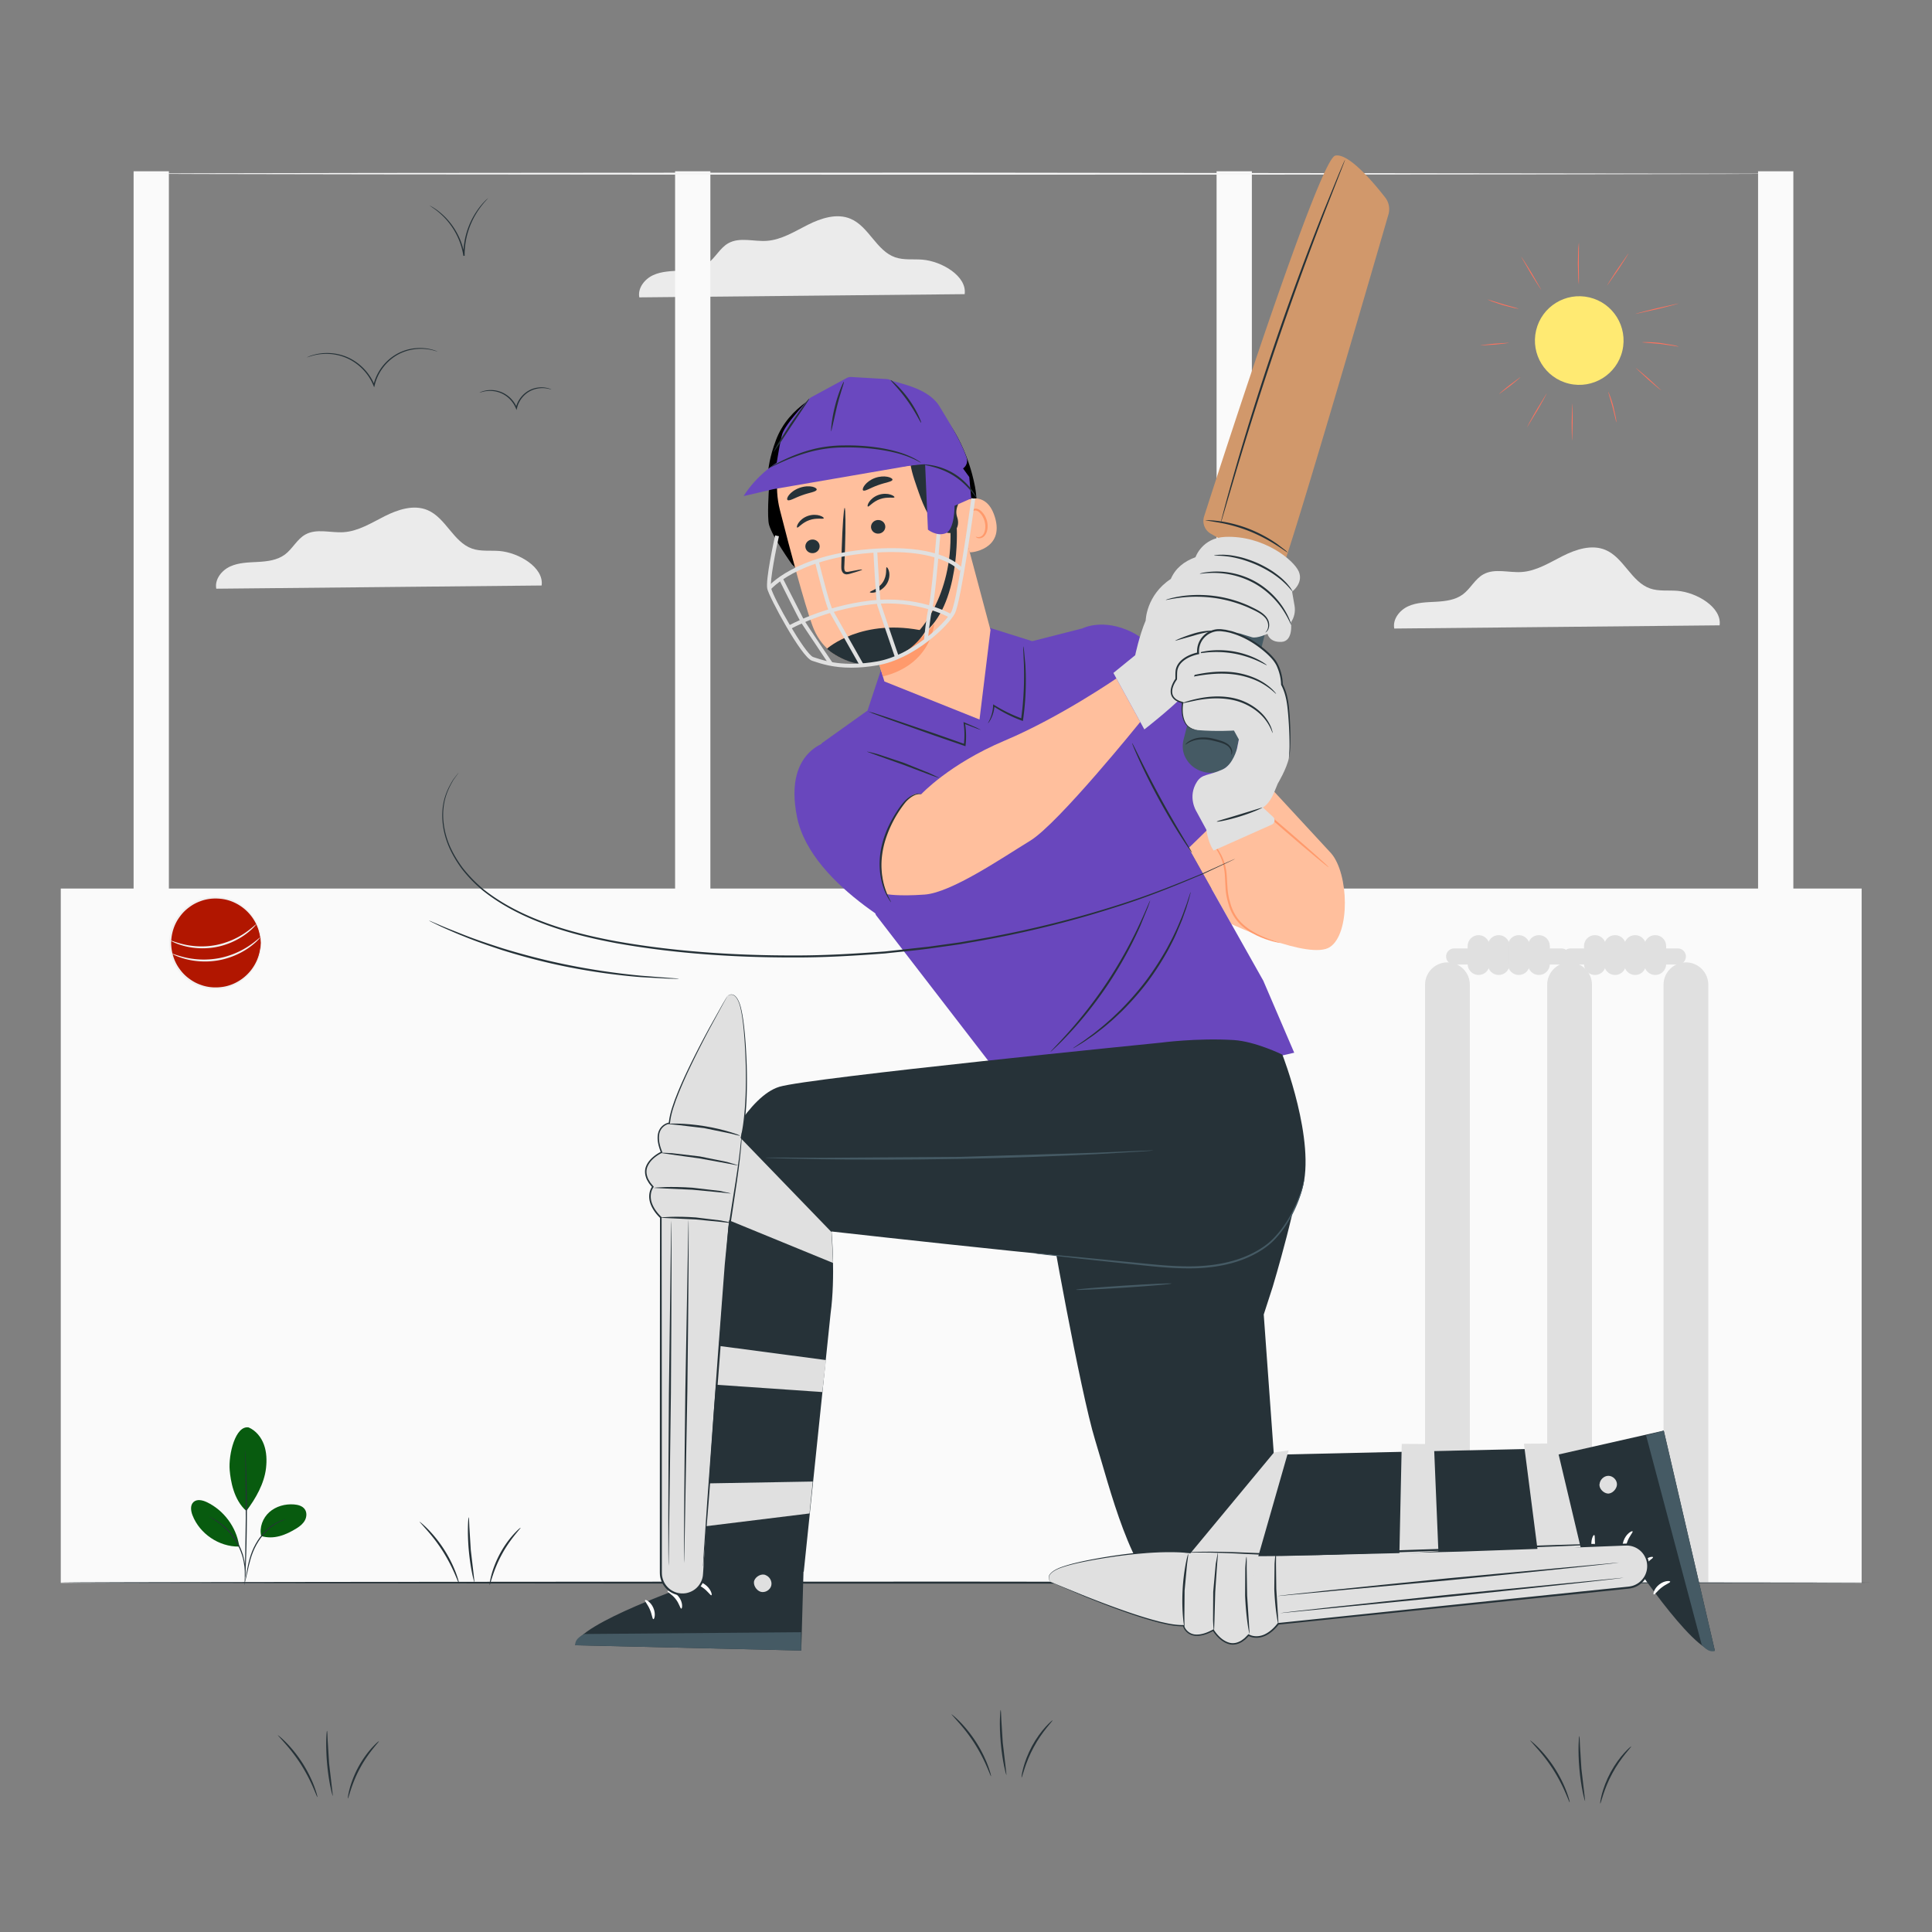 <svg xmlns="http://www.w3.org/2000/svg" xmlns:xlink="http://www.w3.org/1999/xlink" viewBox="0 0 500 500" xmlns:v="https://vecta.io/nano"><rect x="0" y="0" width="500" height="500" fill="#808080" stroke="none"/><style><![CDATA[.B{fill:#263238}.C{fill:#e0e0e0}.D{fill:#455a64}.E{fill:#ffbf9d}.F{fill:#ff9a6c}]]></style><path d="M249.653 76.13c.644-4.681-5.962-8.531-10.925-8.931-2.367-.191-4.826.171-7.068-.61-4.859-1.693-6.799-7.97-11.54-9.97-3.544-1.495-7.625-.164-11.061 1.565s-6.832 3.906-10.671 4.151c-3.339.214-6.965-1.025-9.887.607-2.177 1.216-3.317 3.724-5.324 5.204-1.963 1.448-4.524 1.755-6.959 1.887s-4.957.157-7.175 1.173-4.053 3.361-3.592 5.756l84.202-.832zm195.379 85.706c.644-4.681-5.961-8.531-10.925-8.931-2.367-.191-4.826.171-7.068-.611-4.859-1.693-6.799-7.97-11.54-9.97-3.544-1.495-7.625-.164-11.061 1.565s-6.832 3.906-10.671 4.151c-3.339.214-6.965-1.025-9.887.607-2.177 1.215-3.317 3.724-5.324 5.204-1.963 1.448-4.524 1.755-6.959 1.887s-4.957.157-7.175 1.173-4.053 3.361-3.592 5.756l84.202-.831z" fill="#ebebeb"/><g fill="#fafafa"><path d="M34.576 44.327h9.13v189.579h-9.13zm140.138 0h9.13v189.579h-9.13zm140.137 0h9.13v189.579h-9.13zm140.137 0h9.13v189.579h-9.13z"/><path d="M481.793 409.658H15.727V229.954h466.066z"/></g><path d="M461.022 44.942c0 .144-95.372.26-212.993.26-117.661 0-213.013-.117-213.013-.26s95.352-.26 213.013-.26l212.993.26z" fill="#f5f5f5"/><g class="C"><path d="M380.39 409.511H368.8V254.857c0-3.2 2.594-5.795 5.795-5.795h0c3.2 0 5.795 2.594 5.795 5.795v154.654zm31.609 0H400.41V254.857c0-3.2 2.594-5.795 5.795-5.795h0c3.2 0 5.795 2.594 5.795 5.795v154.654z"/><use xlink:href="#B"/><use xlink:href="#C"/><use xlink:href="#C" x="5.201"/><use xlink:href="#C" x="10.402"/><use xlink:href="#C" x="15.603"/><path d="M442.106 409.511h-11.589V254.857c0-3.2 2.594-5.795 5.795-5.795h0c3.2 0 5.795 2.594 5.795 5.795v154.654z"/><use xlink:href="#B" x="30.106"/><use xlink:href="#C" x="30.106"/><use xlink:href="#C" x="35.307"/><path d="M423.168 252.326h0c-1.565 0-2.833-1.268-2.833-2.833v-4.649c0-1.565 1.268-2.833 2.833-2.833h0c1.565 0 2.833 1.268 2.833 2.833v4.649c.001 1.565-1.268 2.833-2.833 2.833z"/><path d="M428.37 252.326h0c-1.565 0-2.833-1.268-2.833-2.833v-4.649c0-1.565 1.268-2.833 2.833-2.833h0c1.565 0 2.833 1.268 2.833 2.833v4.649c0 1.565-1.269 2.833-2.833 2.833z"/></g><path d="M140.174 151.527c.644-4.681-5.962-8.531-10.925-8.931-2.367-.191-4.826.171-7.068-.611-4.859-1.693-6.799-7.97-11.54-9.97-3.544-1.495-7.625-.164-11.061 1.565s-6.832 3.906-10.671 4.151c-3.339.214-6.965-1.025-9.887.607-2.177 1.215-3.317 3.724-5.324 5.204-1.963 1.448-4.524 1.755-6.959 1.887s-4.957.157-7.175 1.173-4.052 3.361-3.592 5.756l84.202-.831z" fill="#ebebeb"/><g class="B"><path d="M484.806 409.583c0 .144-105.134.26-234.794.26-129.705 0-234.817-.117-234.817-.26s105.112-.26 234.817-.26l234.794.26z"/><path d="M108.554 393.823c.041-.046.9.615 2.132 1.856a33.27 33.27 0 0 1 4.252 5.34c1.444 2.251 2.461 4.46 3.07 6.098s.851 2.695.793 2.713c-.078.025-.442-.988-1.134-2.574a43.58 43.58 0 0 0-3.167-5.956c-1.424-2.219-2.93-4.078-4.082-5.369l-1.864-2.108zm12.745-1.136c.076.002.108.951.169 2.48l.37 5.962.696 5.934.275 2.47c-.067.014-.331-.901-.638-2.409s-.641-3.609-.851-5.949-.254-4.467-.219-6.004.131-2.486.198-2.484zm13.423 2.697c.129.114-2.647 2.795-4.861 6.928-2.253 4.114-2.981 7.903-3.147 7.857-.06-.011.042-.969.437-2.473s1.122-3.539 2.252-5.633a25.8 25.8 0 0 1 3.486-4.963c1.043-1.149 1.791-1.76 1.833-1.716zm-62.834 53.689c.041-.046.9.614 2.132 1.856s2.808 3.089 4.252 5.34 2.462 4.46 3.07 6.098.852 2.695.793 2.713c-.078.025-.442-.988-1.134-2.574a43.49 43.49 0 0 0-3.168-5.956c-1.424-2.219-2.93-4.078-4.082-5.369l-1.863-2.108zm12.745-1.137c.076.002.108.951.168 2.48l.37 5.962.695 5.934.275 2.47c-.066.014-.331-.901-.638-2.408s-.641-3.609-.851-5.949-.254-4.467-.219-6.005.132-2.485.2-2.484zm13.422 2.698c.129.114-2.647 2.795-4.861 6.928-2.253 4.114-2.981 7.903-3.147 7.858-.06-.011.042-.969.437-2.473s1.122-3.54 2.252-5.633c1.135-2.09 2.443-3.814 3.487-4.963s1.79-1.761 1.832-1.717z"/><use xlink:href="#D"/><path d="M408.724 449.285c.076.002.108.951.169 2.48l.37 5.962.695 5.934.275 2.47c-.066.014-.331-.901-.638-2.409s-.641-3.609-.851-5.949-.254-4.467-.219-6.005.131-2.485.199-2.483zm13.423 2.698c.129.114-2.647 2.795-4.861 6.928-2.253 4.114-2.981 7.903-3.147 7.858-.06-.011.042-.969.437-2.473s1.122-3.54 2.252-5.633 2.443-3.814 3.487-4.963 1.789-1.762 1.832-1.717z"/><use xlink:href="#D" x="-149.752" y="-6.756"/><path d="M258.972 442.53c.076.002.108.951.168 2.48l.37 5.962.695 5.934.275 2.47c-.066.014-.331-.901-.638-2.409s-.641-3.609-.851-5.949-.254-4.467-.219-6.005.132-2.485.2-2.483zm13.423 2.697c.129.114-2.647 2.795-4.861 6.928-2.253 4.114-2.981 7.903-3.147 7.857-.06-.011.042-.969.437-2.473s1.122-3.539 2.252-5.633 2.443-3.814 3.487-4.963 1.789-1.76 1.832-1.716z"/></g><path d="M64.365 369.422c1.879.815 3.261 2.552 3.954 4.479s.756 4.033.525 6.068c-.446 3.938-2.684 7.912-5.093 11.059-3.316-2.894-4.079-7.942-4.305-10.527-.357-4.086 1.479-11.688 4.919-11.079m3.241 28.104c-.531-2.225.395-4.667 2.104-6.189s4.095-2.166 6.376-1.992c1.055.081 2.195.388 2.799 1.257.565.812.501 1.945.043 2.822s-1.251 1.532-2.089 2.057c-2.873 1.803-5.985 3.021-9.233 2.045" fill="#085b0f"/><g class="B"><path d="M63.354 409.6c-.02-.005.026-.292.118-.808l.401-2.187c.366-1.827.837-4.445 2.257-6.986 1.401-2.535 3.362-4.401 5.013-5.327.82-.475 1.537-.757 2.044-.904.25-.084.454-.116.589-.15s.208-.039.21-.029c.024.064-1.149.275-2.738 1.257-1.594.954-3.489 2.801-4.867 5.293-1.392 2.488-1.892 5.069-2.309 6.887l-.49 2.169-.228.785z"/><path d="M63.479 375.335c.01 0 .024.121.04.353l.06 1.015.15 3.735a349.03 349.03 0 0 1 .162 12.333c-.022 4.818-.139 9.179-.269 12.333l-.182 3.734-.069 1.014c-.019.232-.034.353-.044.353s-.014-.123-.014-.355l.015-1.016.091-3.736.185-12.328-.078-12.327-.059-3.737-.006-1.017c.002-.232.008-.354.018-.354z"/></g><path d="M61.869 399.924c-.755-4.764-3.965-9.071-8.316-11.155-1.108-.531-2.555-.878-3.465-.053s-.708 2.307-.262 3.454c1.857 4.771 6.845 8.139 11.964 8.079" fill="#085b0f"/><path d="M54.091 392.503c.009-.018.258.092.704.307l.795.424c.298.186.658.368 1.012.635l1.158.871c.412.321.813.709 1.232 1.12.817.842 1.639 1.847 2.342 3.009.692 1.168 1.193 2.368 1.543 3.488l.39 1.62c.112.51.154.995.199 1.436.061.44.04.843.055 1.194s-.007.654-.027.901l-.085.763c-.065-.003.048-1.095-.145-2.836l-.23-1.411c-.089-.507-.247-1.033-.409-1.588-.358-1.097-.857-2.271-1.536-3.419-.69-1.141-1.492-2.133-2.285-2.971l-1.196-1.122c-.38-.348-.772-.625-1.122-.888-1.426-1.023-2.424-1.477-2.395-1.533z" class="B"/><circle transform="matrix(.229 -.974 .974 .229 229.154 465.803)" cx="408.512" cy="88.299" r="11.463" fill="#ffea72"/><path d="M406.88 113.93c-.067 0-.121-2.117-.121-4.728l.121-4.728c.067 0 .121 2.117.121 4.728l-.121 4.728zm-6.606-12.122c.058.033-1.021 2.008-2.408 4.411l-2.617 4.291c-.058-.033 1.02-2.008 2.408-4.411l2.617-4.291zm-6.78-4.221c.041.052-1.157 1.074-2.677 2.282l-2.827 2.093c-.041-.052 1.157-1.074 2.677-2.282l2.827-2.093zm24.821 11.685c-.034.006-.137-.442-.302-1.163l-.691-2.806-.81-2.775-.322-1.158c.03-.011.222.407.483 1.103a30.96 30.96 0 0 1 .881 2.767l.625 2.835c.124.734.167 1.192.136 1.197zm11.627-8.25c-.044.05-1.561-1.204-3.388-2.801l-3.23-2.983c.044-.05 1.561 1.204 3.388 2.802l3.23 2.982zm4.453-11.338c-.008.035-.533-.058-1.383-.199l-3.327-.473-3.348-.292-1.392-.119c0-.031.534-.062 1.398-.051s2.058.073 3.369.223l3.331.546c.846.184 1.359.335 1.352.365zm.014-11.149c.016.065-2.466.725-5.542 1.474l-5.6 1.24c-.016-.065 2.465-.725 5.543-1.474l5.599-1.24zm-12.953-12.99c.056.037-1.132 1.931-2.651 4.23l-2.853 4.097c-.055-.037 1.132-1.93 2.652-4.23l2.852-4.097zm-12.854-2.713c.034.002.03.603.017 1.574l-.032 3.791.04 3.792-.013 1.574c-.032.002-.098-.596-.157-1.567l-.111-3.798.102-3.798.154-1.568zm-9.735 12.124c-.057.035-1.264-1.838-2.697-4.182l-2.491-4.308c.057-.035 1.264 1.837 2.697 4.182l2.491 4.308zm-5.815 4.942c-.007.031-.474-.037-1.219-.193l-2.883-.735-2.821-.947-1.129-.499c.012-.032.462.107 1.185.338l2.833.877 2.855.801 1.179.358zm-2.541 8.807c.006.066-1.632.278-3.658.473l-3.681.233c-.006-.066 1.631-.278 3.658-.473l3.681-.233z" fill="#ff725e"/><path d="M113.233 90.983c-.011.032-.559-.193-1.593-.423-1.029-.226-2.573-.426-4.446-.171-1.859.249-4.063.996-5.991 2.584-1.924 1.558-3.571 3.917-4.229 6.715l-.019.074-.123.48-.184-.455c-1.076-2.658-2.989-4.771-5.063-6.114-2.08-1.368-4.317-1.934-6.183-2.062a13.7 13.7 0 0 0-4.418.404l-1.571.475c-.004-.01.128-.074.384-.185a9.98 9.98 0 0 1 1.153-.411c1.015-.305 2.553-.615 4.466-.511 1.899.1 4.193.654 6.33 2.039 2.13 1.36 4.097 3.515 5.202 6.243l-.308.025.02-.077c.676-2.877 2.374-5.289 4.356-6.873a12.05 12.05 0 0 1 6.149-2.579c1.911-.23 3.474.009 4.504.275.518.13.912.265 1.172.371l.392.176zm29.451 9.806c-.01.027-.314-.088-.883-.205a7.14 7.14 0 0 0-2.432-.071c-1.015.142-2.212.555-3.26 1.422-1.046.851-1.94 2.137-2.297 3.658l-.01.041-.123.48-.184-.455c-.586-1.447-1.625-2.599-2.754-3.334-1.131-.748-2.349-1.062-3.368-1.139-1.025-.078-1.86.061-2.419.198l-.871.234c-.004-.01.066-.05.206-.116s.351-.153.632-.24a7.07 7.07 0 0 1 2.467-.305 7.15 7.15 0 0 1 3.515 1.117c1.184.752 2.278 1.947 2.892 3.463l-.307.025.011-.042c.376-1.6 1.322-2.939 2.425-3.816a6.65 6.65 0 0 1 3.418-1.417c1.06-.121 1.923.02 2.491.175a4.47 4.47 0 0 1 .643.218c.14.062.212.099.208.109zm-16.398-49.478c.02.02-.304.349-.855.969a21.04 21.04 0 0 0-2.086 2.817 20.54 20.54 0 0 0-3.098 10.963l-.001.138-.321.026a18.06 18.06 0 0 0-2.004-5.937c-.929-1.701-2.021-3.083-3.052-4.123s-1.969-1.779-2.646-2.243l-1.052-.727c.005-.01.108.04.299.143.188.109.479.248.822.48.702.436 1.673 1.151 2.737 2.187a18.11 18.11 0 0 1 3.151 4.14c.961 1.715 1.722 3.779 2.064 6.034l-.321.027.001-.141a20.18 20.18 0 0 1 3.228-11.089c.817-1.254 1.603-2.182 2.186-2.779.281-.309.531-.518.689-.67l.259-.215z" class="B"/><circle cx="55.779" cy="244.04" r="11.743" fill="#b11600"/><g fill="#f1f1f1"><path d="M67.523 244.04c-.073.006-.004-1.047-.466-2.843-.456-1.761-1.635-4.347-4.284-6.346-1.312-.976-2.963-1.804-4.866-2.135-1.889-.319-4.02-.255-6.046.519a10.82 10.82 0 0 0-2.906 1.57 10.8 10.8 0 0 0-2.427 2.443c-1.413 1.881-2.208 4.298-2.232 6.789.023 2.492.818 4.909 2.231 6.791.684.955 1.513 1.78 2.427 2.444.903.678 1.887 1.215 2.907 1.571 2.026.774 4.157.838 6.047.519 1.903-.331 3.554-1.159 4.866-2.135 2.649-1.998 3.827-4.585 4.284-6.345.46-1.795.392-2.848.465-2.842.018 0 .023.258.015.752.002.248-.009.553-.067.911-.046.359-.089.775-.216 1.229-.404 1.805-1.554 4.488-4.257 6.589-1.339 1.026-3.039 1.904-5.01 2.267-1.957.35-4.172.301-6.29-.492-1.065-.365-2.094-.919-3.039-1.622a11.25 11.25 0 0 1-2.542-2.542c-1.48-1.961-2.319-4.49-2.34-7.093.023-2.602.861-5.131 2.341-7.091.717-.995 1.586-1.852 2.542-2.541.945-.702 1.974-1.257 3.039-1.622 2.117-.793 4.332-.843 6.289-.493 1.971.363 3.671 1.24 5.01 2.267 2.704 2.101 3.854 4.784 4.258 6.589.127.454.17.871.216 1.23.058.358.07.663.067.911l-.016.751z"/><path d="M66.3 239.202c.024.022-.182.292-.604.737a16.09 16.09 0 0 1-1.951 1.714 19.03 19.03 0 0 1-7.812 3.445c-3.324.631-6.428.249-8.532-.352-1.059-.296-1.888-.621-2.443-.882s-.846-.436-.832-.465c.037-.086 1.261.498 3.365.99 2.09.499 5.112.81 8.344.197a20.45 20.45 0 0 0 7.694-3.233c1.778-1.226 2.705-2.218 2.771-2.151zm1.021 3.409c.023.023-.192.296-.631.744s-1.117 1.059-2.025 1.724c-1.803 1.331-4.635 2.817-8.041 3.434-3.406.622-6.579.241-8.738-.358-1.086-.296-1.938-.62-2.509-.881s-.871-.436-.858-.466c.036-.087 1.296.497 3.455.989a21.58 21.58 0 0 0 8.556.203 21.28 21.28 0 0 0 7.924-3.223c1.84-1.232 2.802-2.235 2.867-2.166z"/></g><path d="M391.419 409.076l29.101-7.866s17.769 26.938 23.288 26.008l-13.226-56.973-45.846 10.396 6.683 28.435z" class="B"/><path d="M413.962 384.166c.046-1.173 1.108-2.222 2.282-2.225s2.25 1.069 2.225 2.242-1.262 2.472-2.429 2.343-2.362-1.456-2.056-2.589" class="C"/><path d="M430.583 370.245l-4.58 1.229 14.393 54.165s1.692 2.28 3.412 1.579l-13.225-56.973z" class="D"/><path d="M420.444 402.201c.276-.074.079-1.494.656-3.071.536-1.592 1.577-2.577 1.407-2.807-.113-.244-1.68.557-2.345 2.478-.681 1.915.041 3.519.282 3.4zm3.859 5.402c.284.001.478-1.314 1.435-2.532.921-1.246 2.139-1.78 2.061-2.054-.016-.271-1.69-.086-2.852 1.452-1.174 1.525-.91 3.189-.644 3.134zm7.94 1.733c0-.266-1.479-.331-2.837.737-1.366 1.059-1.662 2.51-1.403 2.574.266.104.887-.93 2.015-1.79 1.107-.886 2.262-1.238 2.225-1.521zm-18.63-6.078c.227-.176-.454-1.363-.711-2.96-.291-1.592-.047-2.938-.32-3.028-.239-.114-.991 1.319-.661 3.197.317 1.878 1.506 2.978 1.692 2.791z" fill="#fff"/><path d="M271.416 313.391c-.011.943 8.149 46.76 12.002 59.297s9.232 35.226 18.821 41.235 102.139-12.382 102.139-12.382l-3.681-26.674-71.021 1.611-2.622-36.28 2.32-7.167s7.134-23.703 7.242-31.803-39.563-3.078-39.563-3.078l-25.637 15.241z" class="B"/><path d="M303.208 332.186c.009.143-5.527.62-12.365 1.063s-12.391.687-12.4.543 5.526-.619 12.366-1.063 12.39-.686 12.399-.543z" class="D"/><path d="M327.824 202.789l16.678 18.049c4.575 5.294 4.986 20.715-.296 24.243s-25.521-5.933-25.521-5.933l-11.659-20.708 20.798-15.651z" class="E"/><path d="M331.312 244.033c-.008.035-.495-.063-1.371-.271-.441-.094-.971-.243-1.579-.445l-.977-.313-1.071-.424c-1.485-.62-3.238-1.497-4.863-2.931-1.643-1.401-2.978-3.525-3.589-5.934-.343-1.173-.595-2.392-.672-3.552l-.174-3.327c-.094-2.104-.579-3.939-1.269-5.368-1.381-2.875-3.049-4.114-2.953-4.189.018-.022.43.265 1.067.908s1.48 1.667 2.217 3.12c.751 1.439 1.297 3.358 1.416 5.497.151 2.134.111 4.451.868 6.771.6 2.345 1.843 4.341 3.41 5.719 1.546 1.401 3.242 2.295 4.686 2.949 2.927 1.262 4.886 1.68 4.854 1.79zm12.558-19.587c-.094.109-5.094-4.042-11.167-9.27s-10.922-9.557-10.828-9.666 5.093 4.041 11.168 9.271 10.92 9.556 10.827 9.665z" class="F"/><g fill="#6947bd"><path d="M280.138 162.623s5.304-2.769 12.903 1.028 38.306 32.728 38.306 32.728l-23.734 23.105-21.345-22.05-6.13-34.811z"/><path d="M227.986 173.403l-3.468 10.481-11.926 8.515 14.078 44.385 39.525 51.283 68.746-15.623-8.004-18.639-31.101-55.242-15.698-35.94-13.002 3.309-11.456-3.596z"/><path d="M215.707 191.507s-13.176 1.577-9.429 19.993 32.131 31.92 32.131 31.92l15.087-15.704-4.658-25.13-33.131-11.079z"/></g><path d="M243.056 201.287c-.026.067-1.084-.284-2.77-.908l-6.564-2.48-6.604-2.352-2.734-1.002c.018-.065 1.109.163 2.843.65l6.677 2.216 6.518 2.626 2.634 1.25zm10.774-12.42c-.012.031-.425-.103-1.171-.374l-3.167-1.199.234-.186a20.58 20.58 0 0 1 .17 5.721l-.032.288-.277-.095-7.695-2.646-12.289-4.353-3.704-1.375-1.335-.571a15.89 15.89 0 0 0 1.402.38l3.759 1.219 12.339 4.209 7.677 2.697-.308.193c.267-2.142.169-4.073-.046-5.613l-.043-.306.277.12 3.108 1.345 1.101.546zm10.986-21.575c.035-.004.115.439.224 1.244l.317 3.426c.185 2.899.218 6.93-.229 11.347a74.48 74.48 0 0 1-.357 2.97l-.043.315-.298-.109a35.15 35.15 0 0 1-7.33-3.715l.287-.147a8.89 8.89 0 0 1-.953 3.457c-.394.753-.705 1.108-.729 1.091-.037-.023.214-.416.542-1.179.322-.76.711-1.916.767-3.389l.012-.319.275.171c1.856 1.156 4.35 2.485 7.303 3.548l-.341.205.346-2.952a87.05 87.05 0 0 0 .38-11.279l-.151-3.424c-.046-.808-.058-1.258-.022-1.261zm43.324 63.6c.017.005-.018.183-.1.519l-.385 1.462-.697 2.289-1.068 2.985-1.498 3.541c-.548 1.271-1.247 2.573-1.961 3.954-1.498 2.724-3.311 5.632-5.461 8.509-2.174 2.86-4.47 5.404-6.677 7.596-1.132 1.067-2.191 2.098-3.261 2.975-1.036.917-2.055 1.704-2.991 2.415-.917.736-1.811 1.314-2.575 1.849a27.77 27.77 0 0 1-2.008 1.301l-1.299.773c-.3.171-.462.254-.471.239s.134-.128.416-.328l1.244-.853a34.34 34.34 0 0 0 1.951-1.369c.745-.556 1.62-1.151 2.517-1.902.917-.726 1.916-1.525 2.933-2.45 1.052-.885 2.092-1.922 3.207-2.99 2.173-2.195 4.44-4.73 6.598-7.568 2.133-2.856 3.945-5.733 5.456-8.426.72-1.366 1.43-2.652 1.991-3.906.609-1.232 1.102-2.413 1.547-3.495.474-1.07.806-2.075 1.135-2.944a34.04 34.04 0 0 0 .778-2.253l.478-1.431c.115-.327.183-.497.201-.492zm-10.494 2.183c.017.006-.027.166-.127.465l-.461 1.299-1.915 4.694c-1.72 3.92-4.423 9.206-8.016 14.673-3.604 5.462-7.394 10.033-10.317 13.161-1.459 1.566-2.679 2.797-3.556 3.612l-1.011.936c-.235.21-.365.314-.377.301s.092-.142.304-.376l.941-1.004c.831-.857 2.007-2.124 3.427-3.717 2.843-3.181 6.568-7.765 10.154-13.2 3.576-5.44 6.316-10.671 8.116-14.539.902-1.933 1.602-3.514 2.061-4.616l.551-1.261c.132-.287.21-.434.226-.428zM293 192.329c.033-.015.251.383.618 1.113l1.537 3.1a289.35 289.35 0 0 0 5.256 10.123c2.138 3.909 4.178 7.389 5.68 9.893l1.778 2.968c.417.703.633 1.101.603 1.121s-.304-.341-.774-1.011-1.129-1.653-1.921-2.883c-1.585-2.459-3.681-5.919-5.824-9.838s-3.918-7.552-5.132-10.214c-.607-1.331-1.081-2.416-1.389-3.174s-.465-1.183-.432-1.198z" class="B"/><path d="M236.018 205.864c.714-.468 1.602-.591 2.418-.34h0s7.18-7.775 21.573-13.853 28.917-16.095 28.917-16.095l6.171 11.259s-21.179 26.288-28.466 30.735-20.386 13.439-27.33 13.944-9.888-.121-9.888-.121-3.439-8.456.198-16.235c1.876-3.745 3.734-7.542 6.407-9.294z" class="E"/><path d="M238.435 205.524c-.007.053-.468-.116-1.253.111-.778.218-1.813.86-2.793 1.946a30.07 30.07 0 0 0-5.349 10.123c-.633 2.158-.925 4.296-.919 6.241s.287 3.691.678 5.111c.792 2.851 1.897 4.375 1.798 4.427-.015.01-.09-.079-.219-.258a8.24 8.24 0 0 1-.523-.81c-.424-.721-.966-1.818-1.41-3.257s-.767-3.216-.804-5.209.252-4.188.899-6.391 1.567-4.2 2.552-5.919c1.005-1.711 1.986-3.195 3.028-4.31 1.051-1.094 2.17-1.721 3.013-1.891a2.55 2.55 0 0 1 .981-.029c.219.051.326.101.321.115z" class="B"/><path d="M271.915 409.408s26.701 11.828 34.36 11.316c0 0 1.209 4.699 7.716 1.168 0 0 4.176 7.058 9.147 1.268 0 0 3.599 2.296 7.663-2.922l90.732-9.366a5.59 5.59 0 0 0 4.99-6.108h0c-.29-2.948-2.823-5.159-5.783-5.039-21.589.874-102.581 4.02-110.999 2.348-9.723-1.932-30.182 1.764-34.598 3.403-.001.001-5.344 1.55-3.228 3.932z" class="C"/><path d="M271.915 409.408l-.228-.288c-.15-.189-.341-.564-.264-1.078.093-.52.554-1.041 1.197-1.475.649-.439 1.489-.827 2.503-1.155l-.005.001c2.139-.74 5.038-1.392 8.587-2.045 3.553-.636 7.764-1.289 12.586-1.689a78.13 78.13 0 0 1 7.681-.292c1.353.018 2.74.102 4.155.267a51.44 51.44 0 0 0 4.303.512c5.907.279 12.353.201 19.237.113l46.171-1.215 26.134-.94 13.657-.533 3.485-.122a5.78 5.78 0 0 1 3.388 1.19c.982.73 1.696 1.797 2.061 2.967.341 1.177.331 2.466-.09 3.629-.388 1.139-1.159 2.129-2.128 2.824-.49.341-1.026.617-1.593.801-.566.178-1.176.257-1.729.306l-6.742.695-13.245 1.365-25.359 2.608-44.853 4.591.143-.079c-.964 1.241-2.128 2.327-3.524 2.979-1.39.636-3.051.732-4.409-.02l.255-.038c-.36.351-.686.732-1.069 1.052-.408.291-.78.627-1.252.814-.881.448-1.943.616-2.893.342-.952-.249-1.773-.787-2.467-1.405-.695-.627-1.283-1.331-1.771-2.108l.24.066c-1.443.768-2.972 1.376-4.548 1.311-.777-.036-1.551-.285-2.152-.762-.607-.473-1.032-1.113-1.258-1.834l.168.122c-1.464.014-2.861-.182-4.197-.456l-1.967-.442-1.886-.514c-2.469-.702-4.754-1.464-6.869-2.208-4.229-1.495-7.787-2.906-10.667-4.075l-6.553-2.767-1.672-.746c-.376-.169-.561-.269-.561-.269a15.18 15.18 0 0 0 .577.228l1.689.705 6.584 2.687c2.889 1.143 6.454 2.529 10.685 3.998 2.116.731 4.401 1.48 6.864 2.168l1.88.503 1.955.431c1.326.267 2.705.451 4.115.434l.132-.002.036.124c.38 1.295 1.65 2.321 3.113 2.336 1.463.059 2.95-.525 4.36-1.284l.145-.078.095.145c.938 1.43 2.272 2.846 4.021 3.33.87.247 1.816.092 2.633-.324.433-.168.786-.492 1.17-.765.362-.304.676-.674 1.02-1.01l.117-.114.138.076c1.181.649 2.742.587 4.029-.018 1.307-.614 2.428-1.655 3.363-2.866l.054-.07.089-.009 44.845-4.668 25.357-2.628 13.244-1.37 6.742-.697c.577-.052 1.1-.123 1.624-.284.517-.168 1.004-.419 1.451-.73.882-.633 1.586-1.536 1.939-2.574.384-1.058.392-2.233.083-3.306-.333-1.064-.981-2.038-1.877-2.703a5.26 5.26 0 0 0-3.086-1.084c-1.126.011-2.306.083-3.451.121l-13.658.528-26.137.919-46.182 1.135c-6.89.07-13.332.13-19.264-.17a51.57 51.57 0 0 1-4.324-.53c-1.397-.168-2.773-.257-4.118-.28-2.689-.043-5.247.06-7.651.257-4.812.375-9.02 1.003-12.571 1.613-3.547.626-6.451 1.253-8.578 1.96l-.004.001h-.001c-1.972.623-3.439 1.506-3.67 2.514-.084.483.087.854.225 1.043.135.201.198.308.198.308z" class="B"/><path d="M362.162 402.15l.609-28.475 8.33.049 1.151 27.723zm32.23-28.513l3.59 27.929 11.081-1.127-6.371-26.885zm-64.682 2.259l-23.143 27.915 17.365 5.818.128-1.336 9.434-32.94z" class="C"/><g class="B"><path d="M307.5 402.189c.076.016-.087 1.07-.31 2.775l-.617 6.68-.056 6.709.03 2.791c-.066.007-.252-1.047-.398-2.771s-.228-4.117-.097-6.756a51.93 51.93 0 0 1 .773-6.711c.319-1.7.611-2.731.675-2.717zm7.669-.373c.075.01-.023 1.151-.179 2.99l-.491 7.193-.198 7.208-.107 2.994c-.068.003-.187-1.137-.261-2.989l.046-7.238.645-7.208.545-2.95zm7.422 1.098c.076.005.064 1.124.054 2.928l.109 7.045.455 7.033.18 2.923c-.067.01-.298-1.088-.546-2.883s-.498-4.288-.609-7.052l.044-7.077c.103-1.808.246-2.921.313-2.917zm7.589-.887c.076.005.061 1.039.046 2.705l.08 6.504.413 6.493.159 2.701c-.067.01-.289-1.002-.525-2.659s-.47-3.96-.568-6.514l.072-6.538c.11-1.67.255-2.697.323-2.692z"/><path d="M419.339 399.428c0 .009-.098.021-.29.037l-.853.056-3.283.166-12.077.513-39.851 1.494-21.943.76-9.586.131-8.342-.38c-5.095-.273-9.219-.409-12.071-.411-1.426-.005-2.533.006-3.284.023l-.855.009c-.193-.001-.292-.006-.292-.015s.098-.022.29-.038l.853-.06c.75-.051 1.858-.095 3.286-.121 2.856-.061 6.99.019 12.089.246l8.337.317c2.993.128 6.191-.06 9.566-.18l21.94-.801 39.851-1.342 12.081-.347 3.286-.068.855-.005c.194.002.293.007.293.016zm-.348 4.947c.014.143-19.77 2.206-44.182 4.608l-44.237 4.09c-.014-.143 19.765-2.206 44.186-4.608l44.233-4.09zm1.222 3.923c.015.143-19.881 2.317-44.434 4.855l-44.492 4.338c-.015-.143 19.877-2.317 44.438-4.856l44.488-4.337zm-240.717-28.733l.38 30.143s-30.512 10.509-30.984 16.086l58.472 1.363 1.336-46.991-29.204-.601z"/></g><path d="M198.015 407.596c1.125.336 1.877 1.626 1.588 2.763s-1.595 1.914-2.725 1.598-2.08-1.837-1.666-2.935 1.998-1.925 3.019-1.347" class="C"/><path d="M207.363 427.158l-.051-4.742-56.043.466s-2.63 1.072-2.378 2.912l58.472 1.364z" class="D"/><path d="M178.934 409.388c.003.286 1.428.449 2.811 1.4 1.409.915 2.104 2.169 2.369 2.061.264-.049-.122-1.766-1.817-2.888-1.684-1.137-3.419-.836-3.363-.573zm-6.192 2.394c-.072.275 1.154.79 2.095 2.02.978 1.202 1.192 2.514 1.477 2.508.267.052.504-1.616-.696-3.123-1.186-1.519-2.863-1.678-2.876-1.405zm-3.654 7.259c.258.066.689-1.351-.008-2.931-.686-1.586-2.018-2.234-2.144-1.999-.167.231.68 1.09 1.232 2.397.583 1.292.637 2.498.92 2.533zm10.522-16.532c.113.263 1.433-.1 3.044.047 1.614.114 2.857.685 3.012.444.17-.203-1.031-1.288-2.932-1.435-1.898-.161-3.259.716-3.124.944z" fill="#fff"/><path d="M300.432 269.841s-90.895 9.048-98.72 11.414-14.974 16.64-18.341 23.574-8.606 100.01-8.606 100.01l33.249 1.919 6.943-66.843c1.293-9.411.259-21.206.259-21.206s91.311 10.305 100.04 9.469 18.85-10.562 21.717-20.262c3.688-12.48-5.095-34.97-5.095-34.97s-7-3.442-12.608-3.782c-9.518-.575-18.838.677-18.838.677z" class="B"/><path d="M298.46 297.739c.001.009-.087.023-.257.041l-.758.068-2.919.211-10.745.628c-9.076.474-21.624.975-35.489 1.236-13.87.256-26.429.224-35.516.088l-10.76-.227-2.924-.102-.76-.04c-.171-.012-.259-.022-.259-.031s.088-.016.26-.022l.761-.012 2.926.004 10.76.062 35.503-.241 35.482-1.083 10.751-.463 2.924-.114.761-.016c.17 0 .259.004.259.013z" class="D"/><path d="M188.263 257.753s-14.695 25.237-15.028 32.906c0 0-4.804.684-2.01 7.54 0 0-7.474 3.374-2.267 8.952 0 0-2.678 3.324 2.061 7.938l.008 91.967a5.59 5.59 0 0 0 5.524 5.591h0c2.979.036 5.463-2.262 5.649-5.235 1.361-21.708 6.603-103.075 9.191-111.257 2.99-9.451 1.567-30.193.424-34.763 0 .001-.952-5.48-3.552-3.639z" class="C"/><path d="M188.263 257.753l.311-.195c.204-.128.598-.277 1.1-.144.506.15.973.665 1.334 1.352.365.693.659 1.571.873 2.615l-.001-.005c.501 2.214.831 5.176 1.09 8.79.241 3.614.429 7.889.289 12.746a76.17 76.17 0 0 1-.567 7.697 38.16 38.16 0 0 1-.741 4.115c-.388 1.391-.703 2.785-.962 4.242-.895 5.871-1.49 12.318-2.117 19.205l-3.574 46.256-1.765 26.211-.88 13.702-.24 3.496a5.78 5.78 0 0 1-1.557 3.254c-.837.901-1.982 1.495-3.191 1.726-1.213.208-2.5.053-3.611-.504-1.096-.521-1.993-1.41-2.577-2.46-.283-.532-.486-1.104-.604-1.693s-.105-1.201-.107-1.762v-6.83l.001-13.414.008-25.679.034-45.384.063.149c-1.128-1.095-2.079-2.372-2.574-3.831-.479-1.452-.391-3.113.505-4.379l.009.257c-.31-.396-.653-.763-.928-1.178-.245-.437-.538-.845-.671-1.334-.348-.925-.398-1.999-.021-2.913.353-.919.977-1.675 1.668-2.296.7-.621 1.463-1.128 2.289-1.528l-.092.231c-.605-1.519-1.041-3.106-.803-4.666.122-.768.454-1.51.994-2.055a3.71 3.71 0 0 1 1.961-1.048l-.139.154c.147-1.457.495-2.823.915-4.122l.656-1.906.718-1.818c.97-2.377 1.979-4.564 2.951-6.585 1.951-4.039 3.745-7.42 5.224-10.154l3.471-6.208.925-1.579c.214-.355.333-.528.333-.528s-.092.188-.29.548l-.886 1.601-3.395 6.247c-1.454 2.745-3.223 6.136-5.149 10.18a118.46 118.46 0 0 0-2.911 6.584l-.707 1.814-.643 1.896c-.411 1.289-.746 2.64-.884 4.043l-.013.132-.127.022a3.33 3.33 0 0 0-2.664 2.836c-.219 1.448.197 2.99.797 4.476l.062.153-.154.078c-1.525.774-3.078 1.945-3.752 3.629-.342.837-.291 1.795.031 2.653.12.449.402.836.632 1.247.262.393.595.746.892 1.125l.1.128-.091.129c-.775 1.102-.885 2.66-.426 4.006.467 1.367 1.377 2.596 2.479 3.659l.063.061v.089l.043 45.383.013 25.679.004 13.415.001 6.83c.002.582-.011 1.127.098 1.664s.293 1.056.55 1.541c.533.956 1.35 1.768 2.349 2.241 1.011.507 2.184.647 3.29.459 1.1-.211 2.145-.75 2.907-1.572.775-.806 1.279-1.86 1.419-2.963.108-1.124.156-2.312.237-3.46l.885-13.703 1.787-26.212 3.655-46.259c.645-6.89 1.258-13.332 2.177-19.226a45.41 45.41 0 0 1 .983-4.265 37.89 37.89 0 0 0 .75-4.076 76.58 76.58 0 0 0 .599-7.664c.163-4.843 0-9.112-.215-12.722-.232-3.608-.536-6.573-1.006-8.771l-.001-.004v-.001c-.402-2.028-1.118-3.583-2.095-3.924-.471-.137-.859-.007-1.062.108-.218.115-.332.166-.332.166z" class="B"/><path d="M185.547 348.251l28.234 3.739-.964 8.273-27.682-1.906zm24.793 35.171l-28.155.496-.099 11.137 27.424-3.374zm4.873-64.537l-25.2-26.075-7.693 16.62.541 3.997 32.73 13.423z" class="C"/><g class="B"><path d="M191.523 293.917c-.024.074-1.054-.204-2.724-.613l-6.572-1.348-6.663-.794-2.778-.277c0-.066 1.069-.135 2.798-.09s4.117.227 6.726.647 4.931 1.004 6.585 1.507 2.649.905 2.628.968zm-.474 7.663c-.018.073-1.141-.15-2.953-.507l-7.095-1.279-7.142-.99-2.964-.436c.005-.068 1.151-.061 2.999.069l7.189.842 7.093 1.434 2.873.867zm-1.908 7.256c-.013.075-1.124-.06-2.917-.268l-7.015-.667-7.04-.322-2.925-.143c-.002-.068 1.114-.176 2.925-.225s4.317-.023 7.077.17l7.03.822 2.865.633zm.047 7.64c-.013.075-1.039-.053-2.694-.251l-6.474-.636-6.499-.304-2.702-.139c-.003-.068 1.028-.177 2.701-.229s3.988-.031 6.537.153l6.49.791c1.649.291 2.653.548 2.641.615z"/><path d="M181.96 405.38c-.009-.001-.01-.1-.005-.292l.038-.854.197-3.281.819-12.06 2.9-39.773 1.659-21.894.924-9.543 1.296-8.249c.832-5.034 1.421-9.118 1.736-11.952l.339-3.266.086-.85c.022-.191.038-.289.047-.289s.011.099.006.292l-.034.854c-.032.751-.11 1.858-.242 3.28-.253 2.845-.788 6.946-1.574 11.989l-1.232 8.251c-.457 2.961-.622 6.16-.874 9.527l-1.618 21.895-3.051 39.757-.984 12.046-.294 3.273-.09.85c-.024.192-.04.29-.049.289zm-4.879-.89c-.144-.002-.018-19.892.282-44.421l.803-44.419c.144.002.018 19.888-.282 44.425l-.803 44.415zm-4.033.783c-.144-.001-.115-20.016.063-44.698l.584-44.699c.144.001.116 20.011-.063 44.702l-.584 44.695z"/></g><path d="M337.535 305.107c.018.003-.021.287-.11.826s-.256 1.329-.54 2.328c-.566 1.993-1.604 4.851-3.555 8.028-.981 1.58-2.195 3.238-3.747 4.799-1.564 1.561-3.554 2.869-5.773 3.943-4.453 2.169-9.91 3.178-15.573 3.219-5.682.05-11.04-.656-15.905-1.14l-12.931-1.378-8.713-.974-2.366-.291c-.54-.072-.823-.119-.821-.137s.288-.006.832.032l2.376.194 8.73.809 12.942 1.267c4.871.458 10.221 1.147 15.85 1.097 5.612-.041 10.988-1.025 15.372-3.132 2.187-1.043 4.144-2.312 5.678-3.818 1.532-1.515 2.748-3.137 3.737-4.686a33.89 33.89 0 0 0 3.673-7.891c.312-.983.513-1.761.631-2.291s.195-.808.213-.804zm-22.151-149.446l-9.068 35.706c-.388 1.515-.286 3.132.405 4.535.783 1.587 2.302 3.354 5.245 3.965 2.194.456 4.478-.303 6.053-1.898.978-.99 1.892-2.157 1.903-3.07.019-1.556 6.148-25.758 8.731-35.891a6.84 6.84 0 0 0-2.513-7.151h0c-3.913-2.95-9.567-.951-10.756 3.804z" class="D"/><path d="M318.687 195.329c-.042-.014.025-.211-.002-.56s-.167-.848-.565-1.32c-.782-.976-2.636-1.402-4.539-1.849-1.93-.421-3.736-.292-4.936.16-1.212.426-1.807 1.01-1.864.941-.046-.029.476-.737 1.729-1.284 1.231-.572 3.179-.767 5.174-.328a19.91 19.91 0 0 1 2.75.786c.833.308 1.563.765 1.976 1.347.415.571.518 1.165.477 1.549-.037.391-.176.57-.2.558z" class="B"/><path d="M333.194 181.633c-.503-2.974-1.429-4.469-1.429-4.469s.036-2.956-1.549-5.679c-1.326-2.277-7.79-7.936-14.309-8.393-3.364-.236-6.193 2.635-5.823 5.987l.015.133s-5.63.875-5.68 4.921l-.02 1.633s-3.701 4.797 1.68 6.076c0 0-1.252 6.679 3.779 7.102s9.487.116 9.487.116l1.271 2.311-.476 2.38s-1.036 4.151-3.685 5.361c-3.719 1.699-5.327 1.091-6.692 3.227-2.491 3.897-.16 7.602-.16 7.602l2.601 4.785c.575 3.858 1.907 5.387 1.907 5.387l15.025-6.701c.796-.355.969-1.407.33-1.999l-2.656-2.458s1.626-.68 2.962-3.933l.923-2.242s2.345-3.883 2.891-6.709.111-11.465-.392-14.438z" class="C"/><path d="M329.352 189.669c-.111.047-.428-1.538-1.968-3.498-1.497-1.952-4.382-4.109-8.08-4.958-3.707-.839-7.21-.411-9.651.039l-3.973.838c-.01-.033.35-.183 1.019-.407s1.648-.514 2.881-.792c2.444-.546 6.017-1.049 9.841-.186 3.828.878 6.787 3.169 8.256 5.243.749 1.035 1.194 1.978 1.415 2.652s.286 1.063.26 1.069zm.895-10.116c-.073.076-1.053-1.104-3.111-2.37-2.034-1.279-5.223-2.484-8.895-2.765s-7.017.249-9.394.698l-3.866.754c-.009-.034.345-.167.997-.369l2.794-.745c2.372-.544 5.752-1.142 9.51-.857s7.023 1.583 9.052 2.973c1.023.687 1.772 1.352 2.241 1.853s.695.808.672.828zm-2.413-7.417c-.046.075-.962-.476-2.525-1.17s-3.8-1.48-6.371-1.901a26.47 26.47 0 0 0-6.646-.208l-2.765.313c-.009-.035.243-.125.71-.26.464-.141 1.152-.288 2.011-.419 1.715-.266 4.144-.363 6.774.059 2.628.43 4.902 1.289 6.445 2.083.773.395 1.379.752 1.776 1.033.399.275.61.44.591.47zm-12.93 40.498c-.032-.147 2.641-.839 5.886-1.851l5.9-1.809c.054.127-2.472 1.294-5.745 2.307-3.27 1.018-6.013 1.487-6.041 1.353z" class="B"/><path d="M313.374 138.138l17.91 10.301c1.221-.569 23.801-78.305 28.043-92.939.438-1.511.13-3.137-.835-4.379-2.959-3.81-9.506-11.613-12.941-10.84-4.046.911-28.734 77.187-33.931 93.374a3.81 3.81 0 0 0 1.754 4.483z" fill="#d1986b"/><g class="B"><path d="M333.185 142.935c-.053.067-1.089-.714-2.845-1.838s-4.268-2.548-7.223-3.714a40.9 40.9 0 0 0-7.824-2.174l-3.341-.552c.002-.036.327-.043.915-.025.588.011 1.437.081 2.482.213 2.086.263 4.956.876 7.958 2.053 2.998 1.183 5.519 2.681 7.237 3.893l1.979 1.512c.448.381.684.604.662.632z"/><path d="M348.076 41.377c.008.003-.016.087-.072.248l-.261.707-1.05 2.7-3.875 9.922a916.47 916.47 0 0 0-12.032 33.011 915.75 915.75 0 0 0-10.713 33.469l-3.015 10.216-.824 2.777-.227.719c-.054.161-.086.242-.095.24s.006-.088.043-.254l.177-.732.73-2.804c.64-2.433 1.613-5.941 2.857-10.265 2.485-8.648 6.131-20.537 10.574-33.534 4.448-12.99 8.848-24.619 12.181-32.977l4.03-9.864 1.14-2.663.309-.688c.073-.155.114-.232.123-.228z"/></g><path d="M288.146 174.156l5.642-4.586s1.06-5.105 2.716-8.981c0 0 .114-6.556 6.5-10.758 1.212-2.805 3.462-4.558 6.39-5.624 0 0 1.689-5.003 7.668-5.261 9.902-.426 17.801 5.989 19.068 8.984s-1.739 5.192-1.739 5.192l.637 3.643c.261 1.493-.069 3.029-.92 4.283h0s.685 4.926-2.482 5.074-3.594-2.092-3.594-2.092-2.727 1.27-4.025.882l-3.154-.97-5.394-.438-4.057 2.805s-2.047 9.285-3.757 12.057-11.486 10.411-11.486 10.411l-8.013-14.621z" class="C"/><g class="B"><path d="M301.719 155.257c-.009-.035.411-.171 1.182-.388.773-.206 1.908-.449 3.329-.647 2.835-.368 6.866-.431 11.146.578a31.24 31.24 0 0 1 5.845 1.978c1.702.812 3.289 1.547 4.299 2.666.497.547.81 1.185.899 1.773.1.585.024 1.107-.125 1.494a1.92 1.92 0 0 1-.523.786c-.162.143-.269.188-.276.177-.046-.04.383-.283.606-1.028.224-.716.138-1.967-.853-2.952-.951-.999-2.532-1.703-4.224-2.478-1.713-.75-3.665-1.422-5.768-1.909-4.21-.993-8.172-.99-10.986-.719-2.822.289-4.528.764-4.551.669zm8.798-6.788c-.006-.031.391-.149 1.129-.286s1.819-.265 3.164-.272c2.673-.03 6.471.588 10.086 2.61s6.13 4.936 7.503 7.23c.698 1.15 1.157 2.138 1.424 2.838s.376 1.1.347 1.111c-.094.04-.63-1.538-2.082-3.752-1.43-2.205-3.925-5.002-7.447-6.973a21.73 21.73 0 0 0-9.837-2.696c-2.647-.078-4.272.291-4.287.19zm3.695-4.699c-.004-.036.316-.088.905-.153.294-.044.655-.048 1.075-.047.421-.013.899.002 1.425.057 1.058.065 2.299.3 3.657.628a29.85 29.85 0 0 1 4.283 1.514c1.466.675 2.809 1.432 3.971 2.212 1.143.805 2.135 1.59 2.873 2.352.385.364.707.718.967 1.05.272.321.501.6.654.855.326.495.489.775.459.794-.082.058-.794-1.037-2.334-2.432-.754-.713-1.75-1.452-2.885-2.22-1.155-.743-2.479-1.473-3.918-2.136-1.45-.641-2.875-1.144-4.194-1.526-1.327-.346-2.538-.615-3.571-.725-2.063-.263-3.359-.125-3.367-.223zm-.494 19.526c.009.15-2.193.387-4.794 1.207l-4.786 1.341c-.036-.117 1.998-1.004 4.636-1.839 2.655-.837 4.946-.848 4.944-.709z"/><path d="M309.858 188.943c-.001.016-.213-.005-.624-.06s-1.012-.244-1.673-.705c-1.371-.973-2.083-3.498-1.646-6.368l.125.192-.854-.256c-.283-.112-.566-.256-.85-.405-.541-.35-1.049-.876-1.252-1.573s-.113-1.448.113-2.14a7.42 7.42 0 0 1 1.032-1.995l-.045.128c.024-.753-.034-1.483.078-2.325.143-.819.551-1.605 1.139-2.231 1.198-1.252 2.865-1.978 4.637-2.371l-.202.273c-.111-.898.046-2.025.483-2.957.436-.955 1.166-1.788 2.066-2.391.911-.581 2.001-.95 3.121-.934.567-.02 1.091.104 1.643.15l1.612.366c3.619 1.044 6.737 3.045 9.274 5.318a16.91 16.91 0 0 1 1.761 1.824c.548.647.939 1.403 1.247 2.142a12.63 12.63 0 0 1 .944 4.539l-.033-.12c1.382 2.659 1.587 5.381 1.773 7.701a89.88 89.88 0 0 1 .233 6.062c.006 1.681-.052 3.002-.143 3.9-.052.448-.091.791-.145 1.019-.047.229-.076.345-.088.342-.03-.006.049-.477.096-1.372s.063-2.211.019-3.886a102.94 102.94 0 0 0-.336-6.036c-.207-2.301-.469-5.006-1.789-7.496l-.032-.06-.002-.06c-.037-1.411-.343-2.922-.939-4.349-.552-1.47-1.655-2.651-2.903-3.779-2.491-2.218-5.57-4.178-9.076-5.188-.512-.165-1.042-.236-1.558-.354-.521-.043-1.055-.166-1.558-.145-1.019-.017-2.008.318-2.841.845-.821.548-1.49 1.306-1.889 2.174-.4.845-.546 1.874-.451 2.684l.026.224-.228.049c-1.668.359-3.296 1.068-4.384 2.203-.54.568-.903 1.261-1.038 1.99-.106.716-.064 1.522-.091 2.253l-.003.07-.042.059c-.82 1.151-1.441 2.561-1.115 3.766.166.593.589 1.049 1.074 1.376.259.138.518.276.781.385l.808.256.149.047-.024.145c-.463 2.776.173 5.215 1.431 6.166.611.459 1.185.678 1.58.755.401.086.61.138.609.153z"/></g><path d="M252.476 135.354s.819-5.438-.341-10.345c-.129-.547-2.252-11.948-9.956-19.556-5.496-5.427-14.731-8.181-22.148-6.425s-15.997 6.31-19.212 14.859-1.824 12.707-1.824 12.707-.505 7.295.031 9.212c.907 3.244 5.939 10.252 5.939 10.252l2.844 2.743 40.17-6.938 4.497-6.509z"/><path d="M250.295 141.198c.202-5.378.373-10.788-.354-16.12s-2.4-10.631-5.582-14.971c-.482-.658-4.215-4.931-4.975-4.632-.543.214 2.201 4.41 2.057 4.975-1.38 5.391-.531 11.163 1.415 16.376s4.42 9.698 7.439 14.372" class="B"/><path d="M201.845 132.009c-3.11-12.184 3.664-24.71 15.558-28.788l1.182-.405c13.001-3.626 23.344 5.39 26.609 18.486l11.142 41.738-2.841 23.17-24.615-9.85-1.44-4.732s-12.906 2.296-17.259-9.902c-2.101-5.893-5.443-18.381-8.336-29.717z" class="E"/><path d="M227.441 171.628s7.878-2.195 14.334-10.186c0 0-.679 10.526-13.282 13.615l-1.052-3.429z" class="F"/><path d="M208.498 141.9c.284.935 1.31 1.466 2.292 1.187s1.546-1.261 1.262-2.196-1.31-1.467-2.291-1.189-1.547 1.263-1.263 2.198zm-2.193-5.374c.295.154 1.284-1.282 3.169-1.922 1.873-.667 3.587-.172 3.712-.473.065-.136-.297-.473-1.049-.704-.742-.233-1.897-.311-3.068.096s-2.009 1.178-2.424 1.815c-.427.642-.482 1.122-.34 1.188zm19.184.321c.284.935 1.31 1.465 2.292 1.186s1.547-1.26 1.262-2.196-1.311-1.467-2.291-1.188-1.547 1.263-1.263 2.198zm-.889-5.762c.296.154 1.286-1.282 3.169-1.922 1.873-.666 3.587-.172 3.712-.473.065-.136-.295-.473-1.049-.704-.742-.233-1.897-.311-3.068.096s-2.009 1.179-2.425 1.815c-.424.642-.48 1.123-.339 1.188zm-1.483 16.331c-.028-.11-1.268.089-3.247.497-.498.115-.986.176-1.179-.125-.232-.308-.209-.896-.168-1.535l.166-4.148c.187-5.889.147-10.664-.09-10.67s-.582 4.764-.768 10.652l-.099 4.15c.006.609-.095 1.336.398 1.972.253.315.695.455 1.031.432.341-.012.613-.099.856-.166 1.942-.552 3.129-.949 3.1-1.059zm.24-20.52c.401.403 1.857-.628 3.833-1.32 1.959-.736 3.76-.888 3.784-1.445.004-.263-.488-.584-1.328-.743s-2.013-.118-3.194.309-2.093 1.146-2.609 1.797-.67 1.207-.486 1.402zm-19.51 2.532c.534.301 1.929-.648 3.774-1.273 1.827-.68 3.515-.827 3.729-1.395.087-.27-.3-.62-1.118-.803-.807-.185-2.046-.148-3.308.3s-2.238 1.199-2.738 1.849c-.51.657-.581 1.169-.339 1.322z" class="B"/><path d="M247.305 130.716c.178-.162 7.564-5.376 10.168 3.091s-6.434 9.336-6.523 9.097-3.645-12.188-3.645-12.188z" class="E"/><path d="M252.55 138.901c.029-.038.179.058.464.095a1.54 1.54 0 0 0 1.109-.317c.794-.603 1.11-2.255.682-3.794-.215-.777-.603-1.461-1.062-1.985-.449-.54-.983-.849-1.458-.791-.48.034-.716.402-.746.672-.04.272.065.424.025.453-.017.028-.225-.086-.265-.457-.017-.179.021-.409.17-.633s.425-.404.749-.466c.667-.156 1.439.264 1.945.839.542.566.995 1.33 1.237 2.203.471 1.723.088 3.588-1.027 4.318-.548.339-1.1.312-1.418.191-.327-.128-.43-.304-.405-.328z" class="F"/><g class="B"><path d="M203.147 116.308c-1.6-.349 1.198-6.027 4.118-8.565 4.413-3.836 11.781-7.584 16.884-7.651 6.144-.081 11.69 1.334 16.071 5.643s7.24 9.997 8.829 15.933c.485 1.811.856 3.739.349 5.543-.626 2.231-2.549 4.091-1.678 6.65.318.935.333 1.972-.11 2.855-1.061 2.116-3.424 1.129-4.762-.167-2.857-2.769-4.248-6.677-5.547-10.438-.923-2.673-1.857-5.406-1.869-8.234-.006-1.539.262-3.075.171-4.611s-.62-3.153-1.865-4.059c-.202-.147-.514-.316-.897-.492-3.032-1.391-6.586-1.019-9.282.945-4.277 3.116-11.689 8.075-14.304 7.088-3.763-1.42-4.951-2.724-4.951-2.724l-1.157 2.284zm26.308 30.508c-.298.069.27 2.022-.996 3.897s-3.407 2.268-3.342 2.545c.009.13.574.243 1.46.011.87-.223 2.048-.867 2.823-2.014s.877-2.41.71-3.231c-.166-.838-.525-1.259-.655-1.208z"/><path d="M247.61 136.715s1.061 20.221-8.89 27.405l-1.302-.414s9.128-8.962 8.553-26.47l1.639-.521z"/><path d="M214.037 167.873s9.108-8.181 25.441-4.515c0 0-3.273 6.385-12.464 8.328-7.093 1.5-13.025-3.681-12.977-3.813z"/></g><g class="C"><path d="M220.309 172.796c-4.725 0-7.751-1.005-9.633-1.63l-.53-.174c-2.78-.892-11.15-16.558-11.577-18.631-.486-2.362 1.78-12.638 2.04-13.802l.976.218c-.693 3.105-2.411 11.561-2.036 13.383.512 2.487 8.872 17.228 10.903 17.88l.539.177c2.578.855 7.379 2.448 15.938.977 8.98-1.545 17.719-9.858 19.312-12.917 1.24-2.38 3.915-20.243 5.157-29.355l.99.135c-.147 1.083-3.631 26.555-5.26 29.682-1.71 3.283-10.586 11.816-20.029 13.44-2.581.444-4.832.617-6.79.617z"/><path d="M199.444 152.579l-.771-.637c.276-.334 6.977-8.2 26.137-9.814 19.226-1.624 24.098 4.708 24.295 4.978l-.805.594c-.046-.062-4.831-6.138-23.406-4.575-18.695 1.574-25.385 9.376-25.45 9.454zm5.029 10.258l-.498-.867c.089-.051 9.015-5.108 21.232-6.533 12.277-1.434 20.578 3.264 20.926 3.465l-.5.866c-.083-.047-8.38-4.729-20.309-3.338-12.004 1.4-20.763 6.357-20.851 6.407z"/><path d="M231.565 169.963l-4.515-13.268c-.344-1.126-.949-12.667-1.017-13.98l.999-.052c.264 5.104.741 12.976.974 13.74.329 1.079 4.462 13.114 4.504 13.235l-.945.325zm-8.955 2.468l-8.011-14.142c-.962-1.705-3.588-12.48-3.699-12.938l.972-.236c.749 3.082 2.857 11.367 3.599 12.683l8.01 14.14-.871.493zm-7.957-.324l-7.422-11.114c-.475-.767-5.413-10.634-5.623-11.054l.895-.447 5.579 10.975c1.247 2.018 7.337 10.988 7.398 11.079l-.827.561zm25.49-6.555l-.995-.094c.022-.24.561-5.894 1.19-8.357.609-2.387 1.497-12.693 1.505-12.797l.551-6.19.976.216-.488-.108.491.096c-.046.273-.352 3.868-.534 6.07-.037.429-.903 10.495-1.533 12.961-.609 2.387-1.157 8.146-1.163 8.203z"/></g><g fill="#6a48bf"><path d="M220.369 97.568l9.116.54a2.36 2.36 0 0 1 .861.216c2.035.945 9.832 1.873 12.874 6.963 2.163 3.618 5.573 8.938 6.942 13.204.603 1.878-1.179 3.673-3.039 3.018-2.391-.842-5.606-1.598-8.942-1.283-11.73 1.109-27.761 3.657-34.716 5.171-1.643.358-3.303-.231-3.046-1.893.572-3.707 1.48-9.306 2.012-11.123.721-2.461 5.791-7.89 7.005-9.165a2.33 2.33 0 0 1 .59-.45l9.059-4.912a2.4 2.4 0 0 1 1.284-.286z"/><path d="M205.792 117.512c4.838-1.377 16.133-2.33 21.772-1.53s10.717 4.049 10.717 4.049l-38.171 6.576-7.668 1.781c3.021-4.867 8.512-9.499 13.35-10.876z"/></g><path d="M198.891 121.171c-.017-.032.477-.329 1.387-.84s2.259-1.194 3.969-1.952c1.718-.736 3.809-1.527 6.215-2.135 2.406-.598 5.134-.967 7.993-.968 5.712-.099 10.877.715 14.456 1.831 1.788.569 3.168 1.219 4.08 1.732.457.255.8.474 1.026.631s.339.248.33.263c-.022.036-.517-.26-1.45-.715a25.91 25.91 0 0 0-4.094-1.559c-3.555-1.01-8.681-1.762-14.344-1.663a34.5 34.5 0 0 0-7.884.914c-2.379.574-4.462 1.321-6.186 2.008a76.97 76.97 0 0 0-4.019 1.793c-.935.454-1.462.691-1.479.66z" class="B"/><path d="M250.843 123.452l.509 5.528-4.311 1.912s.048 6.237-2.311 7.12-4.585-.94-4.585-.94l-.738-17.234 7.627-1.891c-.04.304 3.809 5.505 3.809 5.505z" fill="#6a48bf"/><path d="M215.132 111.635c-.133-.01.059-3.006.975-6.58.904-3.579 2.167-6.301 2.289-6.247.143.057-.891 2.838-1.784 6.375l-1.48 6.452zm-14.913 5.358c-.06-.036.36-.868 1.113-2.171l3.116-4.984 3.402-4.794c.913-1.196 1.519-1.904 1.576-1.863s-.441.828-1.276 2.077l-3.268 4.869-3.236 4.889-1.427 1.977zm38.175-7.587c-.146.067-1.414-2.725-3.605-5.77-2.173-3.06-4.404-5.163-4.293-5.279.045-.049.661.415 1.556 1.281s2.052 2.148 3.161 3.696 1.945 3.059 2.473 4.186.769 1.859.708 1.886zm14.287 19.352c-.155.139-2.033-3.223-5.89-5.655-3.863-2.426-7.706-2.664-7.648-2.863.005-.057.944-.054 2.433.239 1.482.294 3.515.945 5.492 2.184 1.972 1.246 3.439 2.797 4.345 4.005.908 1.215 1.317 2.061 1.268 2.09zm66.994 93.492l-.542.28-1.614.775-6.233 2.927c-5.508 2.316-13.474 5.75-23.698 8.915-10.193 3.231-22.555 6.422-36.506 8.764l-2.628.46-2.674.379-5.44.76c-3.668.497-7.437.811-11.261 1.237-7.672.581-15.632 1.077-23.795 1.043-16.325.026-31.889-1.202-45.822-3.706-6.954-1.294-13.506-2.956-19.384-5.239-5.887-2.243-11.093-5.108-15.272-8.491-2.053-1.735-3.815-3.603-5.301-5.515-1.433-1.952-2.583-3.937-3.417-5.905-1.633-3.957-1.909-7.769-1.394-10.724.504-2.988 1.744-5.034 2.534-6.382l1.091-1.424c.248-.318.385-.473.385-.473s-.11.177-.343.505l-1.044 1.449c-.756 1.359-1.955 3.402-2.422 6.358-.478 2.924-.176 6.68 1.463 10.577.837 1.939 1.985 3.894 3.412 5.817a36.58 36.58 0 0 0 5.271 5.431c4.15 3.329 9.332 6.159 15.192 8.371 5.852 2.253 12.381 3.894 19.316 5.17 13.897 2.471 29.442 3.683 45.734 3.657 8.148.034 16.093-.457 23.753-1.031l11.243-1.222 5.432-.75 2.67-.374 2.625-.455c13.932-2.312 26.282-5.461 36.474-8.642 10.224-3.115 18.199-6.493 23.728-8.75l6.269-2.836 1.636-.728c.367-.157.562-.228.562-.228zm-144.022 31.035c-.001.018-.234.025-.68.023l-1.947-.035-7.151-.391c-6.028-.475-14.345-1.514-23.35-3.578a167.74 167.74 0 0 1-12.561-3.413c-3.802-1.245-7.205-2.438-10.001-3.594-1.411-.546-2.664-1.096-3.765-1.578-1.105-.471-2.046-.901-2.805-1.274l-1.751-.852c-.398-.2-.603-.313-.595-.329s.228.065.64.234l1.79.762c.771.345 1.722.746 2.836 1.191l3.785 1.503c2.807 1.109 6.212 2.262 10.011 3.479 3.814 1.171 8.046 2.329 12.533 3.363 8.977 2.058 17.258 3.151 23.266 3.719l7.128.556 1.941.133c.444.035.677.063.676.081z" class="B"/><defs ><path id="B" d="M404.118 249.63h-27.777a2.09 2.09 0 0 1-2.087-2.087h0c0-1.153.934-2.087 2.087-2.087h27.777c1.153 0 2.087.934 2.087 2.087h0a2.09 2.09 0 0 1-2.087 2.087z"/><path id="C" d="M382.66 252.326h0c-1.565 0-2.833-1.268-2.833-2.833v-4.649c0-1.565 1.268-2.833 2.833-2.833h0c1.565 0 2.833 1.268 2.833 2.833v4.649c0 1.565-1.268 2.833-2.833 2.833z"/><path id="D" d="M395.979 450.422c.041-.046.9.615 2.132 1.856s2.808 3.089 4.252 5.34 2.462 4.46 3.07 6.098.852 2.695.793 2.713c-.078.025-.442-.988-1.134-2.574a43.49 43.49 0 0 0-3.168-5.956c-1.424-2.219-2.93-4.078-4.082-5.369l-1.863-2.108z"/></defs></svg>